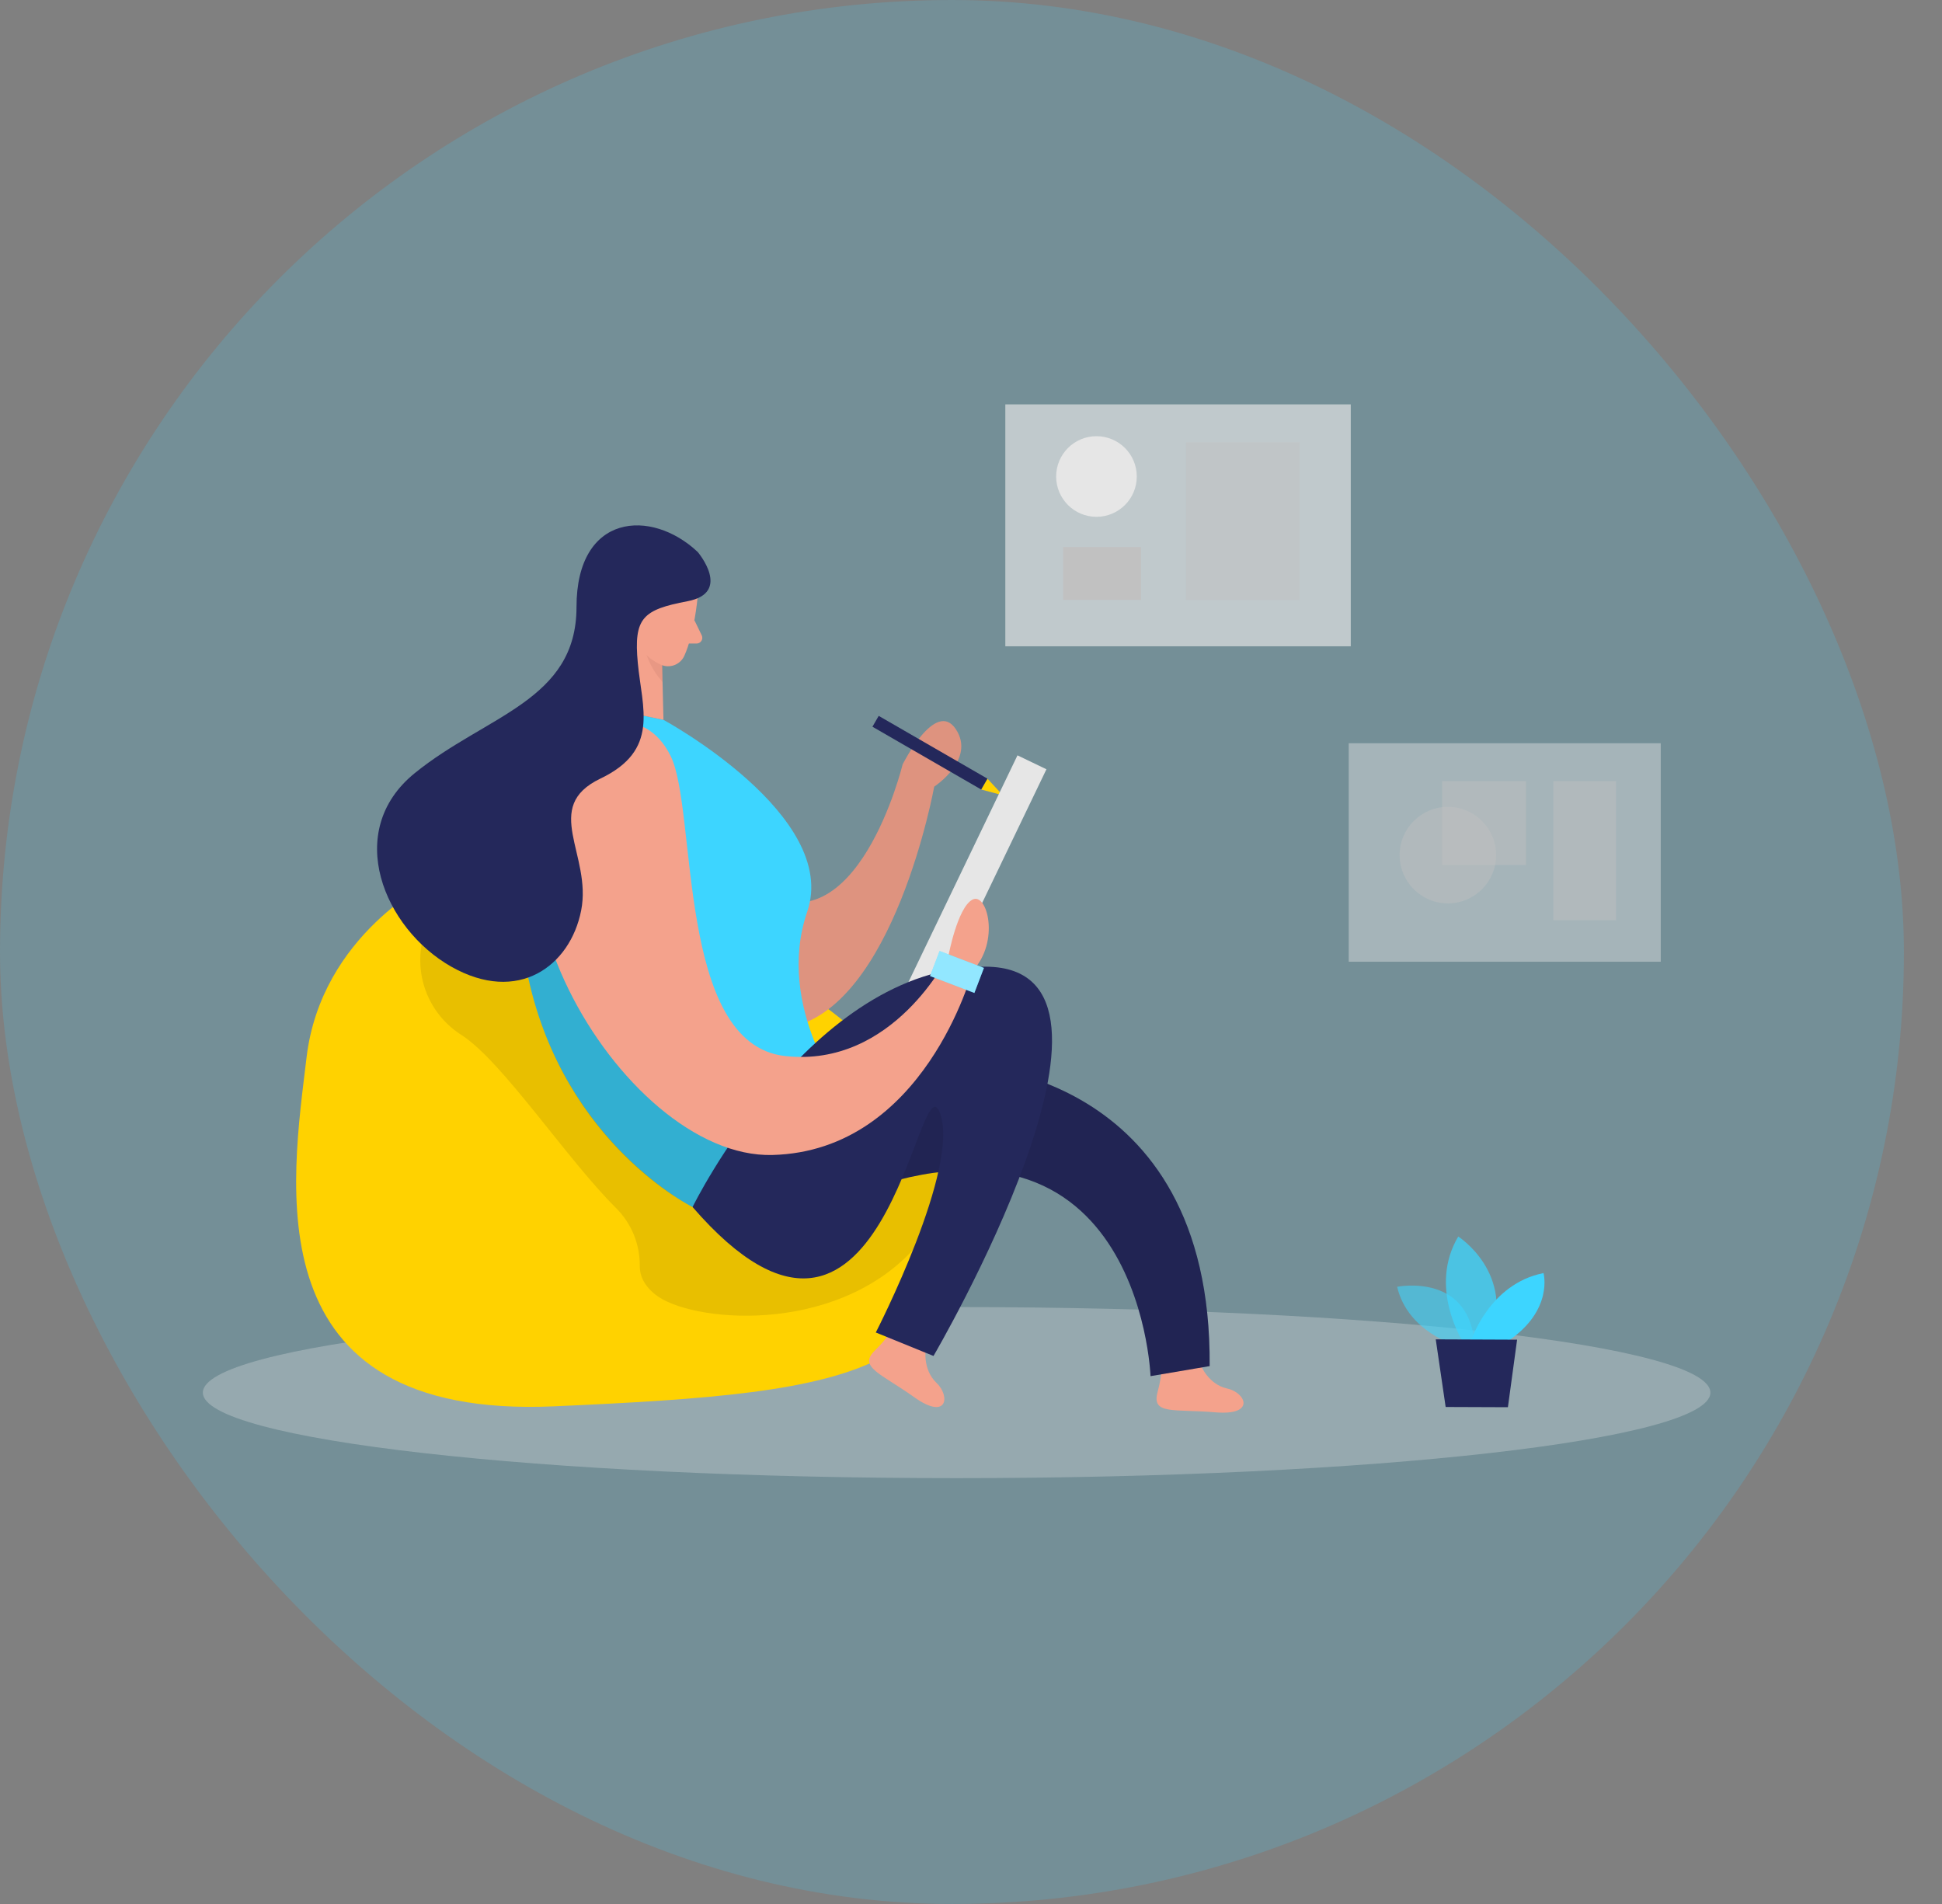 <svg width="306" height="300" viewBox="0 0 306 300" fill="none" xmlns="http://www.w3.org/2000/svg">
<rect x="0" y="0" width="306" height="300" fill="#808080" stroke="none"/>
<rect opacity="0.18" width="300" height="300" rx="150" fill="#3DD5FF"/>
<path opacity="0.3" d="M150.735 232.902C216.33 232.902 269.505 226.868 269.505 219.425C269.505 211.982 216.33 205.948 150.735 205.948C85.14 205.948 31.965 211.982 31.965 219.425C31.965 226.868 85.14 232.902 150.735 232.902Z" fill="#E6E6E6"/>
<path d="M68.25 138.71C68.25 138.71 50.602 147.162 48.3 166.64C45.998 186.117 39.495 223.73 87.368 221.585C135.24 219.44 157.815 216.77 146.528 180.192C135.24 143.615 68.25 138.71 68.25 138.71Z" fill="#FFD200"/>
<path opacity="0.09" d="M66.442 148.827C65.948 151.576 66.29 154.41 67.425 156.962C68.561 159.513 70.437 161.665 72.81 163.137C79.305 167.42 89.31 182.637 97.058 190.332C98.267 191.531 99.222 192.961 99.866 194.537C100.51 196.113 100.831 197.803 100.807 199.505C100.807 200.892 101.37 202.43 103.2 203.93C108.585 208.332 131.182 210.53 143.82 196.985C156.457 183.44 139.792 176.735 139.792 176.735L84.248 146.667L66.442 148.827Z" fill="black"/>
<path d="M189.225 215.135C189.225 215.135 190.403 218.135 193.358 218.78C196.313 219.425 197.918 223.085 191.46 222.53C185.002 221.975 181.455 222.95 182.385 219.403C183.315 215.855 182.895 215.323 182.895 215.323L189.225 215.135Z" fill="#F4A28C"/>
<path d="M145.86 212.638C145.86 212.638 145.365 215.795 147.562 217.888C149.76 219.98 149.295 223.888 144.037 220.138C138.78 216.388 135.218 215.405 137.82 212.825C140.422 210.245 140.333 209.57 140.333 209.57L145.86 212.638Z" fill="#F4A28C"/>
<path d="M151.5 167.75C151.5 167.75 190.987 168.155 190.605 215.248L181.29 216.83C181.29 216.83 179.497 167.098 128.182 190.79L130.86 171.2L151.5 167.75Z" fill="#24285B"/>
<path opacity="0.09" d="M151.5 167.75C151.5 167.75 190.987 168.155 190.605 215.248L181.29 216.83C181.29 216.83 179.497 167.098 128.182 190.79L130.86 171.2L151.5 167.75Z" fill="black"/>
<path d="M154.598 124.4L158.025 125.315L155.587 122.69L154.598 124.4Z" fill="#FFD200"/>
<path d="M100.732 147.71C100.732 147.71 107.557 164.96 124.215 161.923C140.872 158.885 147.202 123.943 147.202 123.943C147.202 123.943 153.787 119.66 150.6 114.883C147.412 110.105 142.23 120.44 142.23 120.44C142.23 120.44 135.052 149.885 119.52 140.338L100.732 147.71Z" fill="#F4A28C"/>
<path opacity="0.09" d="M100.732 147.71C100.732 147.71 107.557 164.96 124.215 161.923C140.872 158.885 147.202 123.943 147.202 123.943C147.202 123.943 153.787 119.66 150.6 114.883C147.412 110.105 142.23 120.44 142.23 120.44C142.23 120.44 135.052 149.885 119.52 140.338L100.732 147.71Z" fill="black"/>
<path d="M100.943 112.67L104.543 113.42C104.543 113.42 132.368 128.525 127.193 143.652C122.018 158.78 133.32 173.142 133.32 173.142L109.125 190.182C109.125 190.182 77.52 174.5 82.252 131.3C82.252 131.3 84.45 111.177 100.943 112.67Z" fill="#3DD5FF"/>
<path d="M164.886 121.21L160.323 119.016L141.593 157.97L146.156 160.163L164.886 121.21Z" fill="#E6E6E6"/>
<path opacity="0.58" d="M229.5 212C229.5 212 221.82 209.9 220.147 202.752C220.147 202.752 232.05 200.345 232.388 212.63L229.5 212Z" fill="#3DD5FF"/>
<path opacity="0.73" d="M230.422 211.25C230.422 211.25 225.052 202.768 229.777 194.833C229.777 194.833 238.83 200.578 234.81 211.273L230.422 211.25Z" fill="#3DD5FF"/>
<path d="M231.802 211.25C231.802 211.25 234.637 202.288 243.21 200.593C243.21 200.593 244.822 206.413 237.66 211.273L231.802 211.25Z" fill="#3DD5FF"/>
<path d="M226.23 211.032L227.79 221.69L237.6 221.727L239.048 211.085L226.23 211.032Z" fill="#24285B"/>
<path opacity="0.66" d="M212.842 63.718H158.408V101.833H212.842V63.718Z" fill="#E6E6E6"/>
<path opacity="0.43" d="M261.683 117.11H212.52V151.535H261.683V117.11Z" fill="#E6E6E6"/>
<path d="M172.77 81.433C176.278 81.433 179.122 78.588 179.122 75.08C179.122 71.572 176.278 68.728 172.77 68.728C169.262 68.728 166.417 71.572 166.417 75.08C166.417 78.588 169.262 81.433 172.77 81.433Z" fill="#E6E6E6"/>
<path opacity="0.45" d="M204.787 69.688H186.9V94.535H204.787V69.688Z" fill="#C1C1C1"/>
<path d="M179.798 86.203H167.513V94.535H179.798V86.203Z" fill="#C1C1C1"/>
<path d="M99.623 93.695L94.612 111.357L104.542 113.42L104.205 99.74L99.623 93.695Z" fill="#F4A28C"/>
<path opacity="0.31" d="M104.408 102.733C103.202 102.262 102.16 101.452 101.408 100.4C101.408 100.4 101.153 103.753 104.408 107.48V102.733Z" fill="#CE8172"/>
<path d="M109.905 94.25C109.905 94.25 109.41 99.83 107.835 103.317C107.683 103.657 107.465 103.964 107.193 104.218C106.921 104.473 106.602 104.671 106.252 104.801C105.903 104.931 105.532 104.99 105.16 104.975C104.788 104.96 104.422 104.87 104.085 104.712C102.337 103.895 100.215 102.282 100.117 99.26L99.323 94.153C99.272 93.113 99.545 92.083 100.104 91.205C100.663 90.327 101.48 89.643 102.442 89.248C105.967 87.5 110.377 90.83 109.905 94.25Z" fill="#F4A28C"/>
<path d="M103.208 97.895C103.208 97.895 103.545 95.765 101.918 95.645C100.29 95.525 99.787 98.6 101.918 99.267L103.208 97.895Z" fill="#F4A28C"/>
<path d="M109.41 97.707L110.572 100.108C110.638 100.244 110.668 100.395 110.66 100.546C110.652 100.698 110.606 100.844 110.526 100.973C110.446 101.102 110.334 101.208 110.202 101.282C110.07 101.356 109.921 101.396 109.77 101.398H107.595L109.41 97.707Z" fill="#F4A28C"/>
<path d="M155.591 122.689L138.457 112.796L137.471 114.505L154.605 124.397L155.591 122.689Z" fill="#24285B"/>
<path opacity="0.18" d="M114.675 180.8L109.125 190.182C109.125 190.182 89.002 180.432 83.235 154.047C77.468 127.662 96.495 137.945 96.495 137.945L114.675 180.8Z" fill="black"/>
<path d="M109.125 190.182C109.125 190.182 127.77 152.172 155.34 152.315C182.91 152.457 147.09 213.65 147.09 213.65L138 209.952C138 209.952 151.5 183.702 148.065 175.25C144.63 166.797 139.38 225.102 109.125 190.182Z" fill="#24285B"/>
<path d="M93.172 114.8C93.172 114.8 101.468 110.592 105.683 119.142C109.898 127.692 106.575 164.465 123.683 166.392C140.79 168.32 149.468 150.5 149.468 150.5C149.468 150.5 150.878 143 153.218 141.755C155.558 140.51 157.62 148.392 153.218 153.005C153.218 153.005 145.673 181.347 121.718 181.985C97.763 182.622 69.555 134.21 93.172 114.8Z" fill="#F4A28C"/>
<path d="M109.942 86.975C109.942 86.975 115.395 93.388 108.337 94.73C101.28 96.073 99.825 97.34 100.5 104.48C101.175 111.62 103.972 118.198 94.612 122.675C85.252 127.153 93.3 134.675 91.575 143.45C89.85 152.225 81.623 158.285 71.085 152.3C60.547 146.315 54.045 131 65.34 121.828C76.635 112.655 90.84 110.428 90.84 95.638C90.84 80.847 102.645 80.082 109.942 86.975Z" fill="#24285B"/>
<path opacity="0.43" d="M228.142 142.34C232.343 142.34 235.747 138.935 235.747 134.735C235.747 130.535 232.343 127.13 228.142 127.13C223.942 127.13 220.537 130.535 220.537 134.735C220.537 138.935 223.942 142.34 228.142 142.34Z" fill="#C1C1C1"/>
<path opacity="0.43" d="M240.45 123.08H227.228V136.303H240.45V123.08Z" fill="#C1C1C1"/>
<path opacity="0.43" d="M254.633 123.08H244.77V144.995H254.633V123.08Z" fill="#C1C1C1"/>
<path d="M155.037 152.508L148.05 149.844L146.546 153.789L153.533 156.453L155.037 152.508Z" fill="#3DD5FF"/>
<path opacity="0.44" d="M155.037 152.508L148.05 149.844L146.546 153.789L153.533 156.453L155.037 152.508Z" fill="white"/>
</svg>
